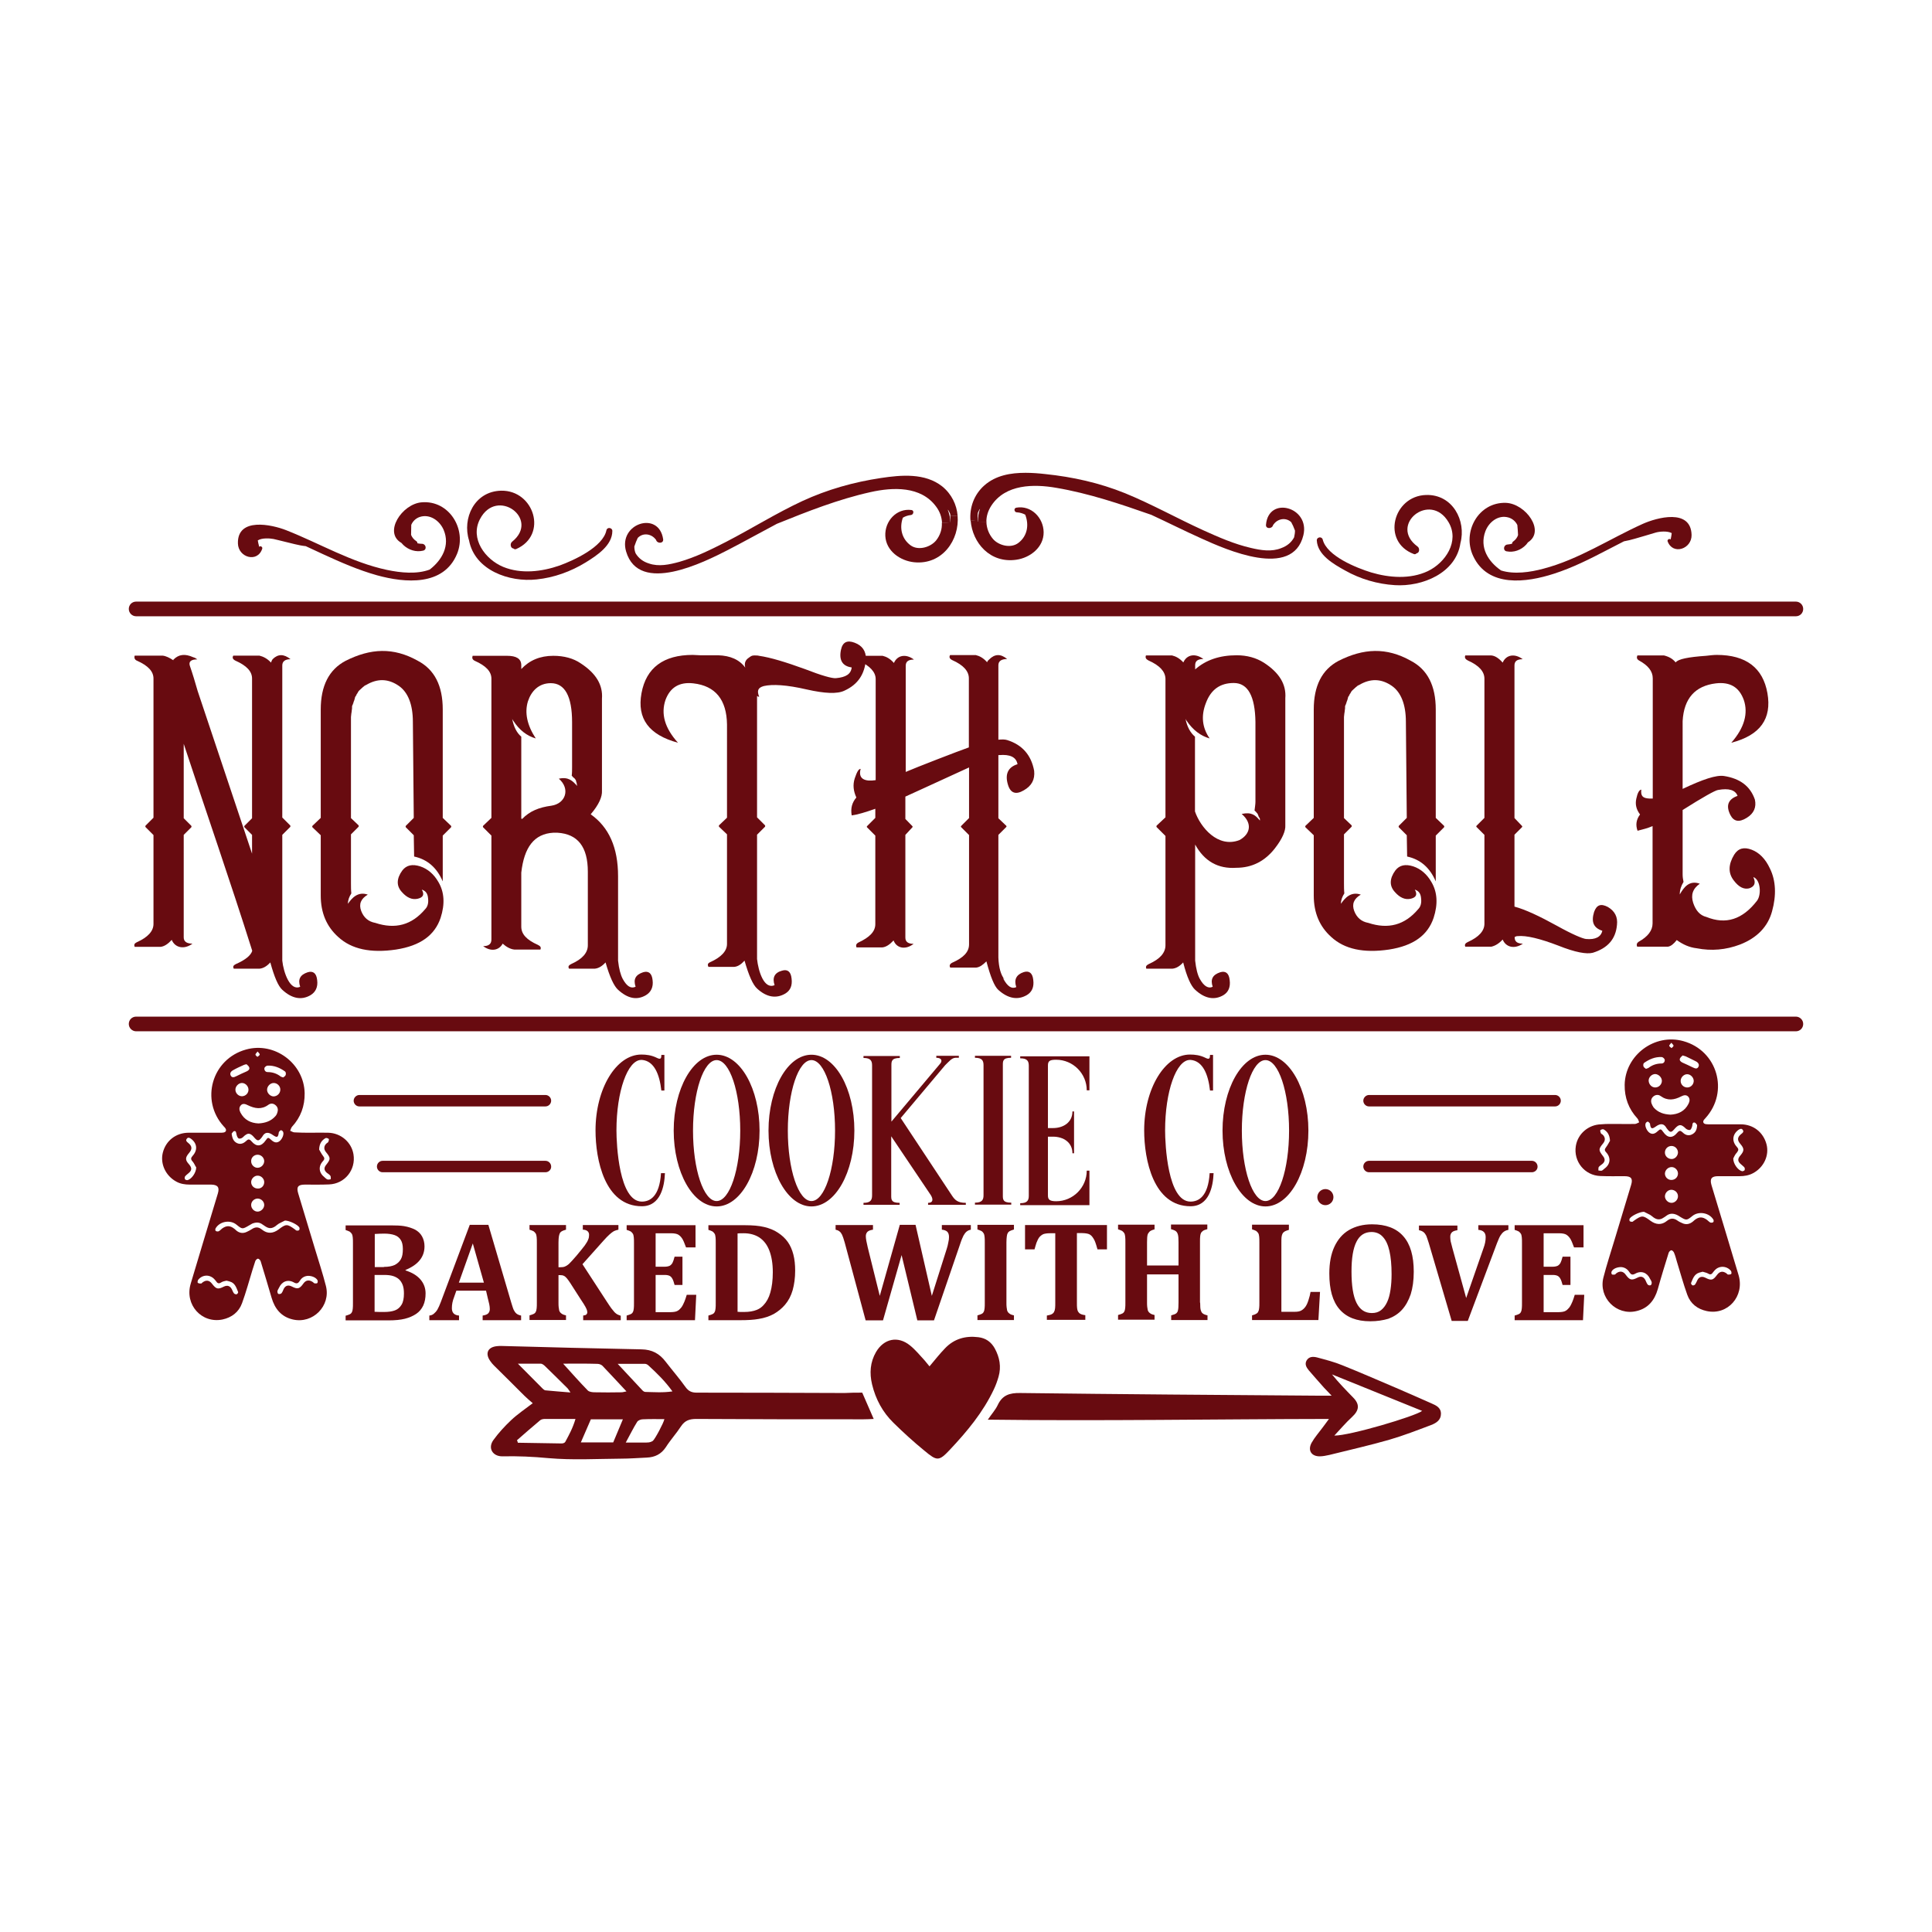 <?xml version="1.0" encoding="utf-8"?>
<!-- Generator: Adobe Illustrator 22.0.0, SVG Export Plug-In . SVG Version: 6.00 Build 0)  -->
<svg version="1.1" id="Layer_1" xmlns="http://www.w3.org/2000/svg" xmlns:xlink="http://www.w3.org/1999/xlink" x="0px" y="0px"
	 viewBox="0 0 1080 1080" style="enable-background:new 0 0 1080 1080;" xml:space="preserve">
<style type="text/css">
	.st0{fill:#680B10;}
</style>
<g>
	<g>
		<g>
			<path class="st0" d="M918.2,292.9c8-3.6,27-8.8,27.4,6.1c0.2,7.9-10.5,11.5-13.4,3.6c-0.3-0.9,1-1.8,1.7-1
				c0.3-1.4,0.5-2.6,0.6-3.6c-2.4-1.3-6.8-0.9-8.9-0.3c-1.9,0.5-3.8,1.2-5.7,1.7c-4,1.1-8,2.5-12.1,3.2c-3.2,1.6-6.3,3.3-9.5,4.9
				c-9.6,5-19.3,9.9-29.6,13.2c-15.4,5-36.9,7.9-45.2-9.9c-6.3-13.4,2.9-30.2,18.3-29.7c11,0.4,22.3,15.8,12.3,22.1
				c-0.3,0.5-0.7,0.9-1,1.3c-2.8,3-6.9,4.5-10.9,3.7c-2.2-0.4-1.7-3.6,0.4-3.8c0.9-0.1,1.9-0.2,2.7-0.5c0-0.4,0.1-0.9,0.6-1.2
				c1.4-1,2.3-2.3,2.7-3.6c-0.1-1.9-0.2-3.7-0.4-5.6c-0.9-1.9-2.6-3.5-4.9-4.2c-5.8-1.7-11.1,2.6-13,7.8c-3.3,9,1.6,16.8,8.8,21.8
				c7.3,2.3,16.3,1,23.7-1C882.6,312.7,899.8,301.2,918.2,292.9z"/>
		</g>
		<g>
			<path class="st0" d="M797.1,276.7c15-0.5,22.6,14.5,19.3,26.8c-2.4,16.9-21.4,24.6-36.7,23.6c-9.7-0.6-19.3-3.4-27.8-8.2
				c-6.5-3.6-15.4-8.7-15.8-16.8c-0.1-1.9,2.8-2.4,3.3-0.5c2.3,9.3,19,15.9,27.1,18.4c10.1,3,21.8,3.9,31.6-0.7
				c9.9-4.7,17.9-16.7,11.7-27.3c-10.3-17.7-33.8,1.5-17.4,13.5c1.4,1,1.1,3.6-0.5,3.8c-0.4,0.4-0.9,0.7-1.6,0.4
				C772.1,302.8,778.7,277.3,797.1,276.7z"/>
		</g>
		<g>
			<path class="st0" d="M720,284.2c5.6,1.5,10.5,7.1,8.6,15c-6,24.7-43.3,8-56.8,1.9c-9.6-4.3-18.9-9-28.2-13.3
				c-17.4-6.1-34.9-12-53.1-15.1c-12.6-2.2-28.4-2.1-36.3,9.9c-1.9,2.9-2.9,6.1-2.8,9.3l-4.7-0.1c-0.1-2.5,0.3-5,1.1-7.3l-0.3,0.3
				c-0.3,0.6-0.6,1.3-0.9,1.9c-0.1,1.3-0.2,2.6-0.1,4l-4,0.4c-0.6-7.1,1.8-14.5,7.8-19.8c6.4-5.6,14.7-7,23-7c3.7,0,7.5,0.3,11,0.7
				c15.4,1.6,30.2,4.9,44.6,10.7c14.9,6.1,29,14,43.7,20.7c8.6,3.9,17.5,7.8,26.7,9.9c5.5,1.3,11.5,2.3,16.9,0.1
				c3.3-1.2,5.7-3.2,7.2-6c0.3-1.2,0.5-2.6,0.5-3.8c-0.7-1.9-1.4-3.5-2.1-4.7c-3.1-2.9-7.7-1.9-9.9,1.3c-0.1,0.1-0.1,0.1-0.2,0.2
				c-0.5,2.4-4.3,2.4-4-0.1C708.4,285.2,714.5,282.7,720,284.2z"/>
		</g>
		<g>
			<path class="st0" d="M568.1,283.8c8.2-1.5,15.2,5.5,15.3,13.7c0.1,8.4-7.5,14.3-15.3,15.4c-14.6,2.1-24.5-9.4-25.5-21.9l4-0.4
				c0,0.3,0.1,0.7,0.1,1l4.7,0.1c0.1,3.4,1.3,6.8,3.7,9.6c3.1,3.6,10,5.5,14.3,2.1c5-3.9,5.9-10.1,3.7-15.7
				c-1.3-0.7-2.9-1.2-4.6-1.3C567.1,286.5,566.4,284.2,568.1,283.8z"/>
		</g>
		<g>
			<path class="st0" d="M535.3,288.2c1.2,13.5-8.5,27.7-24.3,26.1c-7.8-0.8-15.7-6.3-16.1-14.7c-0.4-8.3,6.3-15.6,14.6-14.5
				c1.7,0.2,1.2,2.7-0.3,2.8c-1.7,0.2-3.2,0.7-4.5,1.5c-2,5.7-0.7,11.8,4.4,15.5c4.4,3.1,11.2,0.9,14.2-2.8c2.3-2.9,3.4-6.4,3.2-9.8
				l4.7-0.3c0-0.3,0.1-0.7,0.1-1c0-0.9,0-1.7-0.1-2.6L535.3,288.2z"/>
		</g>
		<g>
			<path class="st0" d="M535.3,288.2l-4,0.3c0-0.5-0.1-1-0.2-1.4c-0.3-0.6-0.6-1.3-1-1.9l-0.3-0.3c0.9,2.3,1.4,4.7,1.5,7.2l-4.7,0.3
				c-0.1-3.2-1.2-6.4-3.3-9.2c-8.5-11.6-24.2-10.9-36.7-8.1c-18,4-35.2,10.8-52.3,17.7c-9.1,4.8-18.2,9.9-27.5,14.7
				c-13.1,6.7-49.6,25.2-56.8,0.8c-4.6-15.6,18.3-23.1,20.7-6.9c0.4,2.5-3.4,2.7-4,0.3c-0.1-0.1-0.2-0.1-0.2-0.2
				c-2.4-3.1-7-3.9-10-0.8c-0.6,1.3-1.3,2.9-1.9,4.8c0,1.3,0.2,2.6,0.7,3.8c1.7,2.8,4.2,4.7,7.5,5.7c5.5,1.9,11.4,0.6,16.9-0.9
				c9.1-2.6,17.8-6.9,26.2-11.2c14.3-7.4,28-16,42.6-22.8c14.1-6.5,28.7-10.6,44-12.9c11.3-1.7,24.6-2.9,34.2,4.7
				C532,276.2,534.8,282.2,535.3,288.2z"/>
		</g>
		<g>
			<path class="st0" d="M339,296.4c0.4-1.9,3.3-1.5,3.3,0.4c0,8.1-8.6,13.7-14.9,17.6c-8.3,5.1-17.7,8.5-27.4,9.5
				c-15.3,1.7-34.6-5.1-37.8-21.8c-3.9-12.2,2.9-27.5,18-27.8c18.4-0.3,26.2,24.8,8.4,32.6c-0.6,0.3-1.2,0.1-1.6-0.3
				c-1.6-0.1-2.1-2.7-0.7-3.8c15.8-12.7-8.6-30.7-18-12.6c-5.7,10.9,2.9,22.5,13,26.7c10,4.1,21.6,2.7,31.6-0.8
				C320.8,313.2,337.1,305.8,339,296.4z"/>
		</g>
		<g>
			<path class="st0" d="M235.7,280.8c15.4-1.3,25.4,15.1,19.8,28.8c-7.5,18.2-29.1,16.3-44.7,12c-10.4-2.9-20.4-7.3-30.2-11.8
				c-3.2-1.5-6.5-3-9.7-4.5c-4.1-0.4-8.2-1.7-12.2-2.6c-1.9-0.4-3.8-1-5.8-1.4c-2.1-0.4-6.5-0.7-8.8,0.8c0.2,1,0.4,2.2,0.8,3.6
				c0.6-0.8,2,0,1.7,1c-2.6,8.1-13.4,5-13.6-2.9c-0.4-14.8,18.9-10.6,27-7.4c18.8,7.4,36.5,18,56.4,22.2c7.6,1.6,16.6,2.5,23.8-0.2
				c6.9-5.3,11.5-13.4,7.8-22.2c-2.2-5.1-7.7-9.1-13.4-7.2c-2.3,0.8-3.9,2.5-4.7,4.4c0,1.9-0.1,3.8-0.1,5.6c0.5,1.3,1.5,2.6,2.9,3.5
				c0.5,0.3,0.7,0.8,0.6,1.2c0.9,0.2,1.8,0.3,2.7,0.3c2.1,0.1,2.8,3.2,0.6,3.8c-4,1-8.1-0.3-11.1-3.1c-0.3-0.3-0.7-0.8-1.1-1.2
				C214.2,297.7,224.7,281.7,235.7,280.8z"/>
		</g>
	</g>
	<g>
		<path class="st0" d="M371.7,655.9c-0.3,7.2-2.4,18.4-12.9,18.4c-20.8,0-25.9-26.1-25.9-42.4c0-23.4,11.6-42.4,25.6-42.4
			c2.7,0,5.6,0.3,8.8,1.9c2.2,1.1,2.4,0,2.4-1.7h1.7v19.9h-1.7c-1-9-4-16.5-10.8-17.1c-0.1,0-0.3,0-0.4,0
			c-7.7,0-13.9,17.7-13.9,39.4c0,7.7,1.4,39.8,14.2,39.8c4.5,0,9.9-2.8,10.7-15.9H371.7z"/>
		<path class="st0" d="M424.6,632c0,23.4-10.7,42.4-24,42.4c-13.2,0-24-19-24-42.4c0-23.4,10.7-42.4,24-42.4S424.6,608.6,424.6,632z
			 M413.8,632c0-21.8-5.9-39.4-13.2-39.4s-13.2,17.7-13.2,39.4c0,21.8,5.9,39.4,13.2,39.4S413.8,653.8,413.8,632z"/>
		<path class="st0" d="M477.6,632c0,23.4-10.7,42.4-24,42.4c-13.2,0-24-19-24-42.4c0-23.4,10.7-42.4,24-42.4S477.6,608.6,477.6,632z
			 M466.8,632c0-21.8-5.9-39.4-13.2-39.4s-13.2,17.7-13.2,39.4c0,21.8,5.9,39.4,13.2,39.4S466.8,653.8,466.8,632z"/>
		<path class="st0" d="M539.9,672.4v1.1h-21.1v-1.1c2.7,0,3-1.8,1.6-4.2l-22.2-33v33c0,2.3-0.1,4.2,4.7,4.2v1.1h-20.2v-1.1
			c4,0,4.8-1.6,4.8-4.2v-72.6c0-2.6-0.8-4.2-4.8-4.2v-1.1H503v1.1c-4.7,0-4.7,2-4.7,4.2v31.4l27-32.1c1.7-1.7,1.2-3.6-1.9-3.6v-1.1
			h12.6v1.1c-0.2,0-1.7,0-1.9,0c-2.1,0.1-3.6,2.1-5.8,4.2L503.5,625l28.5,43.1C533.7,670.7,535.2,672.4,539.9,672.4z"/>
		<path class="st0" d="M560.6,595.5v72.6c0,2.3-0.1,4.2,4.7,4.2v1.1H545v-1.1c4,0,4.8-1.6,4.8-4.2v-72.6c0-2.6-0.8-4.2-4.8-4.2v-1.1
			h20.2v1.1C560.5,591.3,560.6,593.2,560.6,595.5z"/>
		<path class="st0" d="M609,609.5h-1.5v0c0-9.4-7.7-17.1-17.1-17.1c-3.6,0-4.6,0.7-4.6,3.2v35h2.8c6,0,10.9-3.3,10.9-9.3v0h0.9v23.4
			h-0.9v0c0-6-4.9-9.3-10.9-9.3h-2.8v32.9c0,2.3,1,3.2,4.6,3.2c9.4,0,17.1-7.7,17.1-17.1v0h1.5v19.3h-38.7v-1.1c4,0,4.8-1.6,4.8-4.2
			v-72.6c0-2.6-0.8-4.2-4.8-4.2v-1.1H609V609.5z"/>
		<path class="st0" d="M678.4,655.9c-0.3,7.2-2.4,18.4-12.9,18.4c-20.8,0-25.9-26.1-25.9-42.4c0-23.4,11.6-42.4,25.6-42.4
			c2.7,0,5.6,0.3,8.8,1.9c2.2,1.1,2.4,0,2.4-1.7h1.7v19.9h-1.7c-1-9-4-16.5-10.8-17.1c-0.1,0-0.3,0-0.4,0
			c-7.7,0-13.9,17.7-13.9,39.4c0,7.7,1.4,39.8,14.2,39.8c4.5,0,9.9-2.8,10.7-15.9H678.4z"/>
		<path class="st0" d="M731.4,632c0,23.4-10.7,42.4-24,42.4c-13.2,0-24-19-24-42.4c0-23.4,10.7-42.4,24-42.4
			C720.6,589.6,731.4,608.6,731.4,632z M720.6,632c0-21.8-5.9-39.4-13.2-39.4c-7.3,0-13.2,17.7-13.2,39.4c0,21.8,5.9,39.4,13.2,39.4
			C714.7,671.4,720.6,653.8,720.6,632z"/>
		<path class="st0" d="M745.4,669.2c0,2.5-2,4.5-4.5,4.5c-2.5,0-4.5-2.1-4.5-4.5s2-4.5,4.5-4.5C743.4,664.7,745.4,666.7,745.4,669.2
			z"/>
	</g>
	<g>
		<path class="st0" d="M96,525.4c-2.1,2.3-4.2,3.7-6.3,3.9H75.3c-0.5-1.2-0.2-1.9,1.2-2.6c6.3-2.8,9.3-6.3,9.3-10.2v-49.7l-4.4-4.4
			c-0.2-0.2-0.2-0.7,0-0.9l4.4-4.4v-77.8c0-4-3-7.2-9.3-10c-1.2-0.5-1.6-1.6-1.2-2.8h-0.2h15.8c1.9,0.2,3.9,1.2,6,2.6
			c0-0.2,0-0.5,0.2-0.5c2.8-2.8,6.3-3.3,10.9-1.2c0.9,0.2,1.6,0.7,2.3,1.2c-3.5,0-4.9,1.2-4.2,3.5c1.6,4.6,3,9.3,4.4,14.2l30.4,90.9
			v-10.5l-4.2-4.2c-0.2-0.2-0.2-0.7,0-0.9l4.2-4.2v-78.1c0-4-3-7.2-9.3-10c-1.4-0.7-1.9-1.6-1.2-2.8H145c2.1,0.5,4.4,1.6,6.5,3.9
			c0.2-0.7,0.5-1.4,0.9-1.9c3-3,6.3-3,10,0c-3,0-4.6,1.2-4.6,3.5v85l4.4,4.4c0.2,0.2,0.2,0.7,0,0.9l-4.4,4.4V537
			c0.7,6.7,4.4,17.2,10,14.6c-1.4-4.2,0-6.7,4.2-8.1c3-0.9,4.9,0.5,5.3,4.4c0.5,3.9-0.9,6.7-3.7,8.4c-5.1,3-10.5,1.9-15.8-3
			c-2.3-2.1-4.4-7-6.7-15.3c-1.9,2.1-3.9,3.3-6,3.5h-14.4c-0.7-1.2-0.2-1.9,1.2-2.6c5.3-2.3,8.4-4.9,9.1-7.4
			c-12.3-39-25.6-77.1-38.3-115.7v41.6l4.2,4.2c0.2,0.2,0.2,0.7,0,0.9l-4.2,4.2V524c0,2.3,1.6,3.5,4.9,3.5
			C102.9,531,97.8,529.8,96,525.4z"/>
		<path class="st0" d="M205.6,500.1c-3.9,2.3-5.1,5.3-3.7,9.1c1.4,3.7,4,6,7.9,6.7c11.2,3.7,20.4,1.2,27.9-7.7
			c1.4-1.4,1.9-3.5,1.6-6c-0.2-2.8-1.4-4.2-3.5-4.9c1.6,2.8,0.7,4.4-2.3,5.1c-3,0.7-6-0.5-8.8-3.7c-3.3-3.5-3-7.7,0.2-12.1
			c2.3-3,5.6-3.7,10-2.3c4.2,1.4,7.7,4.4,10.2,8.8c3.3,5.6,3.7,12.3,1.2,20c-3.3,9.8-11.4,15.6-24.9,17.7c-14.2,2.1-24.9-0.2-32.3-7
			c-6.5-5.8-9.8-13.5-9.8-23.2v-33.7l-4.6-4.4c-0.2-0.2-0.2-0.7,0-0.9l4.6-4.4v-60.6c0-13.2,4.6-22.3,13.9-27.2
			c13.9-7,26.7-7.7,40.4,0c9.3,4.9,13.9,13.9,13.9,27.2v60.6l4.6,4.4c0.2,0.2,0.2,0.7,0,0.9l-4.6,4.6v25.6
			c-3.3-7.7-8.6-12.3-16-13.9l-0.2-11.9l-4.4-4.4c-0.2-0.2-0.2-0.7,0-0.9l4.4-4.4l-0.5-53.7c0-9.8-2.8-16.5-7.7-20
			c-6-4.2-12.1-4.4-18.6-0.5h-0.2l-0.2,0.2c-0.2,0-0.2,0.2-0.5,0.2v0.2h-0.2v0.2h-0.2c-0.7,0.7-1.6,1.4-2.3,2.1
			c-0.7,0.5-0.9,1.6-1.6,2.3v0.2c-0.2,0.5-0.7,0.9-0.9,1.6v0.2c0,0.2-0.2,0.5-0.2,0.7c-0.2,0.5-0.2,0.9-0.5,1.4
			c0,0.2-0.2,0.5-0.2,0.7v0.2c0,0.2-0.2,0-0.2,0.2v0.2c-0.2,0.5-0.5,0.9-0.5,1.4v0.2v0.5v0.2c0,0.5-0.2,1.2-0.2,1.6v0.2l-0.2,1.2
			l-0.2,1.9v56.5l4.2,4c0.2,0.2,0.2,0.7,0,0.9l-4.2,4.2v27.2c0,1.9,0,4,0.2,5.8c-1.2,1.9-1.9,3.7-1.9,5.8
			C196.8,501.9,200.1,498.2,205.6,500.1z"/>
		<path class="st0" d="M291.4,487.8V518c0,4.2,3,7.4,9.3,10.2c1.4,0.7,1.9,1.4,1.4,2.6h-14.6c-2.1-0.2-4.4-1.4-6.5-3.3
			c-2.1,3.9-6.7,4.6-10.9,1.4c3.3,0,4.6-1.4,4.6-3.7v-58.1l-4.6-4.6c-0.2-0.2-0.2-0.7,0-0.9l4.6-4.4v-77.8c0-4-3-7.2-9.3-10
			c-1.4-0.7-1.6-1.6-1.2-2.8h19.3c5.1,0,7.9,1.6,7.9,5.3v2.1c4.6-4.9,10.5-7.4,17.9-7.4c6,0,11.2,1.4,15.3,4.2
			c8.6,5.6,12.5,12.1,11.9,19.8V442c0.2,3.3-1.6,7.7-6.3,13.2c10.2,7.2,15.3,18.6,15.3,34.6V537c0.5,4.6,1.4,7.9,2.6,10.2
			c2.3,4.2,4.6,5.6,7.2,4.4c-1.4-4.2,0-6.7,4.2-8.1c3-0.9,4.9,0.5,5.3,4.4c0.5,3.9-0.9,6.7-3.7,8.4c-5.1,3-10.2,1.9-15.6-3
			c-2.3-2.1-4.6-7-7-15.3c-1.9,2.1-3.9,3.3-6,3.5h-14.4c-0.7-1.2-0.2-1.9,1.2-2.6c6.3-2.8,9.3-6.3,9.3-10.5v-41.1
			c0-13.9-5.6-21.1-17-21.8h-2.3C298.6,466.1,293,473.6,291.4,487.8z M320.7,434.8v-0.2h-0.2l-0.2-0.2l-0.2-0.2
			c-0.2-0.2-0.2-0.5-0.5-0.5c0.2-1.6,0.2-3.5,0.2-4.9v-25.1c0-14.4-4-21.8-11.9-21.8c-6.7,0-10.9,4.4-12.8,10.2
			c-1.9,6.3-0.5,13.2,4.4,20.7c-4.9-1.4-9.1-4.6-12.5-9.8c-0.2-0.2-0.5-0.7-0.7-1.2c0.9,4.6,2.6,7.9,5.1,10v45.8l0.5,0.2
			c4.2-4.4,9.5-6.5,16.3-7.4c8.1-1.2,10.7-9.5,4.2-15.1c5.3-1.2,7.7,1.2,10.2,4V439c-0.2-0.5-0.2-0.7-0.2-1.2l-0.2-0.5
			c-0.2-0.2,0-0.5-0.2-0.7v-0.2c0-0.2-0.2-0.2-0.2-0.5l-0.5-0.5v-0.2L320.7,434.8z"/>
		<path class="st0" d="M416.6,373.2c-0.7-2.6,0.2-4.4,2.1-5.6c0.9-0.7,1.6-1.2,2.8-1.2h0.5c0.7,0,1.6,0,2.3,0.2
			c6.3,0.9,14.9,3.5,25.6,7.4c9.5,3.7,15.3,5.3,17.4,5.1c5.6-0.5,8.4-2.3,8.8-6c-5.1-0.7-7.2-4-6-9.8c0.9-4.4,3.5-5.6,7.7-4
			c4.2,1.6,6.3,4.6,6.3,9.1c-0.7,8.4-4.4,14.2-12.1,17.7c-4,1.9-10.9,1.6-21.1-0.7c-11.2-2.6-19.1-3-23.9-1.9c-3.3,0.9-4,2.6-2.6,6
			c-0.2,0-0.7,0-1.2-0.5v67.9l4.4,4.4c0.2,0.2,0.2,0.7,0,0.9l-4.4,4.4v69.5c0.7,6.7,3.9,17.2,9.8,14.6c-1.4-4.2,0-7,4.2-8.1
			c3-0.9,4.9,0.5,5.3,4.4c0.5,4-0.7,6.7-3.5,8.4c-5.1,3-10.5,2.1-15.8-2.8c-2.3-2.1-4.6-7.2-7-15.6c-1.9,2.1-3.7,3.3-5.8,3.5h-14.4
			c-0.5-1.2-0.5-1.9,0.9-2.6c6.3-2.8,9.5-6.3,9.5-10.2v-61.3l-4.4-4.2c-0.2-0.2-0.2-0.7,0-0.9l4.4-4.2V405
			c-0.2-13.9-6.5-21.6-18.8-23c-7.9-0.9-13,2.3-15.6,9.3c-2.6,7.7-0.5,15.6,7,23.9c-16.3-4.4-23-13.5-20.4-27.7
			c2.6-14.2,12.3-21.4,28.6-21.4c1.4,0,2.8,0.2,4.2,0.2h10C408.3,366.5,413.4,368.8,416.6,373.2z"/>
		<path class="st0" d="M541.6,417.8v-38.6c0-4-3-7.4-9.3-10.2c-1.4-0.7-1.9-1.6-1.2-2.8h14.4c2.1,0.5,4.2,1.6,6.3,4
			c0.2-0.7,0.7-1.2,1.2-1.6c3-3,6.3-3.3,10-0.2c-3.3,0-4.9,1.2-4.9,3.5v41.6c1.9-0.2,3.7-0.2,4.9,0.2c8.4,2.6,13.5,8.4,15.1,17.2
			c0.5,4.9-1.4,8.4-5.8,10.9c-4.4,2.6-7.4,1.6-8.8-3c-1.9-6,0-10,5.3-11.6c-0.7-4-4.2-5.6-10.2-5.1h-0.5v35.3l4.4,4.2
			c0.2,0.2,0.2,0.5,0,0.7l-4.4,4.4v68.6c0.2,5.6,1.4,9.8,3.5,12.3l-0.9-0.9c0.2,0.2,0.2,0.5,0.2,0.5c2.3,4.2,4.6,5.8,7.2,4.6
			c-1.4-4.2,0-7,4.2-8.4c3-0.9,4.9,0.5,5.3,4.4c0.5,3.9-0.7,6.7-3.5,8.4c-5.1,3-10.5,2.1-16-2.8c-2.3-2.1-4.4-7.4-6.7-16
			c-1.9,1.9-3.7,3.3-5.8,3.5h-14.4c-0.7-1.2-0.2-2.1,1.2-2.8c6.3-2.8,9.3-6,9.3-10.2v-61.1l-4.4-4.4c-0.2-0.2-0.2-0.5,0-0.7l4.4-4.4
			v-28.3c-23.7,10.9-35.6,16.3-35.6,16.3v12.5l3.9,4c0.2,0.2,0.2,0.5,0,0.7l-3.9,4.2v57.4c0,2.3,1.4,3.5,4.6,3.5
			c-4.4,3.5-9.5,2.6-11.2-1.9c-2.1,2.3-4.2,3.7-6.3,3.9h-14.4c-0.5-1.2-0.2-2.1,1.2-2.8c6-2.8,9.3-6,9.3-10.2v-49.5l-4.6-4.6
			c-0.2-0.2-0.2-0.5,0-0.7l4.6-4.6v-5.1c-5.3,1.9-10,3.3-13.2,3.7c-0.7-4,0.2-7.2,2.6-10c-1.6-3.5-2.1-7-0.9-10.7
			c1.2-3.5,2.1-5.3,3.3-5.3c-1.6,5.8,2.6,7.2,8.4,6.3v-56.5c0-4-3.3-7.4-9.3-10.2c-1.4-0.7-1.6-1.6-1.2-2.8h14.4
			c2.1,0.5,4.2,1.6,6.3,4c1.9-4.4,6.7-5.3,11.2-1.9c-3.3,0-4.6,1.2-4.6,3.5v59.3C512.1,429,535.6,419.9,541.6,417.8z"/>
		<path class="st0" d="M642,369.2c-1.4-0.7-1.9-1.6-1.4-2.8h14.6c2.1,0.5,4.2,1.6,6.3,3.9c1.9-4.4,6.7-5.3,11.2-1.9
			c-3.3,0-4.6,1.2-4.6,3.5v2.3c6-5.3,13.7-7.9,23.2-7.9c5.8,0,10.9,1.4,15.3,4.2c8.6,5.6,12.5,12.1,11.9,19.8v71.1
			c0.2,3-1.6,7.4-5.8,12.8c-5.6,7.2-12.8,10.9-21.6,10.9c-10.2,0.7-17.9-3.7-23-13V537c0.5,4.6,1.4,8.1,2.6,10.2
			c2.3,4.2,4.9,5.6,7.2,4.4c-1.4-4.2,0-6.7,4.2-8.1c3-0.9,4.9,0.5,5.3,4.4c0.5,3.9-0.7,6.7-3.5,8.4c-5.1,3-10.5,1.9-15.8-3
			c-2.3-2.1-4.6-7-6.7-15.3c-1.9,2.1-3.9,3.3-6,3.5h-14.6c-0.5-1.2,0-1.9,1.4-2.6c6.3-2.8,9.3-6.3,9.3-10.5v-61.1l-4.9-4.9
			c-0.2-0.2-0.2-0.7,0-0.9l4.9-4.6v-77.6C651.3,375.3,648.3,372,642,369.2z M701.3,453.1c0.2-1.9,0.5-3.5,0.5-4.9v-44.6
			c-0.2-14.4-4.2-21.8-12.1-21.8c-7.7,0-12.8,3.7-15.6,11.2c-2.8,7.2-2.1,13.7,2.1,19.8c-4.9-1.4-9.3-4.6-12.8-9.8
			c-0.2-0.2-0.5-0.7-0.7-1.2c0.9,4.6,2.8,7.9,5.3,10v41.8c3,8.8,12.8,20.7,24.9,16c6-3.3,7.4-9.3,1.2-14.6c5.6-1.2,7.7,0.7,10.2,3.7
			v-0.2v-0.7c0-0.2-0.2-0.7-0.5-0.9v-0.2l-0.2-0.2c-0.2-0.5-0.2-0.9-0.5-1.2V455c-0.2,0-0.2-0.5-0.5-0.5
			C702.4,454.1,701.7,453.4,701.3,453.1z"/>
		<path class="st0" d="M760.7,500.1c-3.9,2.3-5.1,5.3-3.7,9.1c1.4,3.7,4,6,7.9,6.7c11.2,3.7,20.4,1.2,27.9-7.7
			c1.4-1.4,1.9-3.5,1.6-6c-0.2-2.8-1.4-4.2-3.5-4.9c1.6,2.8,0.7,4.4-2.3,5.1c-3,0.7-6-0.5-8.8-3.7c-3.3-3.5-3-7.7,0.2-12.1
			c2.3-3,5.6-3.7,10-2.3c4.2,1.4,7.7,4.4,10.2,8.8c3.3,5.6,3.7,12.3,1.2,20c-3.3,9.8-11.4,15.6-24.9,17.7c-14.2,2.1-24.9-0.2-32.3-7
			c-6.5-5.8-9.8-13.5-9.8-23.2v-33.7l-4.6-4.4c-0.2-0.2-0.2-0.7,0-0.9l4.6-4.4v-60.6c0-13.2,4.6-22.3,13.9-27.2
			c13.9-7,26.7-7.7,40.4,0c9.3,4.9,13.9,13.9,13.9,27.2v60.6l4.6,4.4c0.2,0.2,0.2,0.7,0,0.9l-4.6,4.6v25.6
			c-3.3-7.7-8.6-12.3-16-13.9l-0.2-11.9l-4.4-4.4c-0.2-0.2-0.2-0.7,0-0.9l4.4-4.4l-0.5-53.7c0-9.8-2.8-16.5-7.7-20
			c-6-4.2-12.1-4.4-18.6-0.5h-0.2l-0.2,0.2c-0.2,0-0.2,0.2-0.5,0.2v0.2h-0.2v0.2h-0.2c-0.7,0.7-1.6,1.4-2.3,2.1
			c-0.7,0.5-0.9,1.6-1.6,2.3v0.2c-0.2,0.5-0.7,0.9-0.9,1.6v0.2c0,0.2-0.2,0.5-0.2,0.7c-0.2,0.5-0.2,0.9-0.5,1.4
			c0,0.2-0.2,0.5-0.2,0.7v0.2c0,0.2-0.2,0-0.2,0.2v0.2c-0.2,0.5-0.5,0.9-0.5,1.4v0.2v0.5v0.2c0,0.5-0.2,1.2-0.2,1.6v0.2l-0.2,1.2
			l-0.2,1.9v56.5l4.2,4c0.2,0.2,0.2,0.7,0,0.9l-4.2,4.2v27.2c0,1.9,0,4,0.2,5.8c-1.2,1.9-1.9,3.7-1.9,5.8
			C751.9,501.9,755.2,498.2,760.7,500.1z"/>
		<path class="st0" d="M840,525.2c-2.1,2.3-4.2,3.5-6.3,4h-14.6c-0.5-1.2,0-1.9,1.4-2.6c6.3-2.8,9.3-6.3,9.3-10.2v-49.7l-4.4-4.4
			c-0.2-0.2-0.2-0.5,0-0.7l4.4-4.4v-77.8c0-4-3-7.4-9.3-10.2c-1.4-0.7-1.9-1.6-1.4-2.8h14.6c2.1,0.2,4.2,1.6,6.3,4
			c1.9-4.4,6.7-5.3,11.2-1.9c-3.3,0-4.6,1.2-4.6,3.5v85.3l4.2,4.4c0.2,0.2,0.2,0.5,0,0.7l-4.2,4.2v40.2c6,1.6,13.9,5.3,23.7,10.7
			c8.8,4.9,14.4,7.2,16.3,7.4c5.3,0.5,8.4-1.2,9.1-4.6c-4.9-1.6-6.3-4.9-4.6-10.5c1.4-3.9,3.7-4.9,7.7-2.8c3.9,2.3,5.6,5.6,5.1,10
			c-0.7,7.9-5.1,13-13.5,15.6c-3.5,0.9-9.8-0.2-19.3-4c-10.2-3.9-17.9-5.8-22.8-5.3c-0.7,0-0.9,0.2-1.6,0.5v0.2
			c0,2.3,1.4,3.5,4.6,3.5C846.7,530.7,841.8,529.6,840,525.2z"/>
		<path class="st0" d="M922,446.4h1.9v-67.2c0-4-2.6-7.2-7.7-10c-1.2-0.7-1.4-1.6-0.9-2.8h14.9c2.8,0.7,4.9,1.9,6.5,3.9
			c1.4-1.9,7-3,17-3.7c1.9-0.2,4-0.5,6-0.5c16.3,0,25.8,7.2,28.3,21.4s-3.9,23.5-20.2,27.7c7.4-8.4,9.5-16.5,7-23.9
			c-2.6-7.2-7.7-10.2-15.6-9.3c-11.6,1.4-17.9,8.4-18.6,21.1V441c11.2-5.3,18.8-7.9,23.2-7.2c8.8,1.4,14.6,5.6,17.2,13.2
			c0.9,4.2-0.5,7.7-4.6,10.2c-4.2,2.6-7.2,2.1-9.1-1.6c-2.6-5.1-1.4-8.8,4-10.7c-1.2-3.3-4.9-4.4-10.9-3.3c-1.6,0.2-8.4,4-19.8,11.2
			v36c0,1.4,0.2,2.8,0.5,4.2c-1.4,2.3-2.1,4.6-2.1,7c2.3-4,5.3-8.1,11.2-6c-4,2.8-5.1,6.3-3.7,10.7c1.4,4.2,3.7,7,7.4,7.9
			c10.9,4.4,20.2,1.4,28.3-9.1c2.6-3.5,1.9-11.9-2.1-13.2c1.6,3.3,0.7,5.3-2.3,6.3c-3,0.7-5.8-0.7-8.6-4.4c-3.3-4.2-3-9.1,0.2-14.4
			c2.3-3.7,5.6-4.4,9.8-2.8c4.2,1.6,7.7,5.1,10.2,10.5c3.3,6.7,3.7,14.9,1.2,23.9c-2.3,8.6-8.4,14.9-17.9,18.6
			c-7.9,3-16,3.7-24.2,2.1c-4.2-0.5-7.7-2.1-11.2-4.6c-1.6,2.1-3.3,3.5-4.9,3.7h-17.2c-0.5-1.2-0.2-2.1,0.9-2.8
			c5.1-2.8,7.7-6.3,7.7-10.2v-54.4c-2.8,1.2-5.6,1.9-8.4,2.6c-1.2-3.3-0.7-6.3,1.4-9.1c-2.1-2.8-2.8-5.6-2.1-8.8
			c0.7-3.3,1.6-4.9,2.8-5.1C917.1,445,918.3,446.2,922,446.4z"/>
	</g>
	<g>
		<path class="st0" d="M226.7,710.2c3.6,1.1,6.4,2.8,8.3,5c1.9,2.2,2.9,4.8,2.9,7.8c0,2.6-0.4,4.8-1.3,6.8c-0.9,1.9-2.2,3.5-4,4.7
			c-1.8,1.2-3.9,2.1-6.3,2.7c-2.4,0.6-5.4,0.9-9.2,0.9h-23.9v-2.6c1-0.3,1.7-0.5,2.3-0.8c0.6-0.3,1-0.7,1.2-1.2
			c0.3-0.5,0.4-1.2,0.5-2c0.1-0.8,0.1-1.8,0.1-3.1v-33.5c0-1.2,0-2.2-0.1-3.1c-0.1-0.8-0.2-1.5-0.5-2c-0.3-0.5-0.7-0.9-1.2-1.3
			c-0.6-0.3-1.3-0.6-2.3-0.9v-2.6h25.5c2.9,0,5.3,0.1,7.1,0.4c2.4,0.4,4.5,1.1,6.3,2c1.6,0.9,2.9,2.1,3.8,3.7
			c0.9,1.6,1.4,3.5,1.4,5.6c0,5.9-3.5,10.3-10.6,13.2V710.2z M214.6,708.2c2.6,0,4.6-0.4,6.1-1.1c1.5-0.8,2.6-1.8,3.4-3.2
			c0.8-1.4,1.1-3.3,1.1-5.7c0-2.2-0.4-3.9-1.2-5.1c-0.8-1.3-2-2.2-3.5-2.7c-1.5-0.5-3.4-0.8-5.7-0.8c-1.8,0-3.6,0.1-5.3,0.2v18.5
			H214.6z M209.4,733.3c1.5,0.1,3.3,0.1,5.3,0.1c2.5,0,4.5-0.3,6.1-0.9c1.6-0.6,2.8-1.7,3.7-3.2c0.9-1.5,1.3-3.6,1.3-6.2
			c0-1.9-0.2-3.5-0.7-4.8c-0.5-1.3-1.2-2.4-2.1-3.2c-0.9-0.8-2-1.4-3.3-1.8c-1.3-0.4-2.9-0.6-4.9-0.6h-5.4V733.3z"/>
		<path class="st0" d="M271.7,721.5h-16.6l-1.3,3.7c-0.4,1-0.7,2-0.9,3c-0.2,1-0.3,2-0.3,3.1c0,2.5,1.3,3.9,4,4.1v2.6H240v-2.6
			c1-0.1,1.8-0.4,2.5-1c0.7-0.6,1.4-1.3,2-2.3c0.6-1,1.2-2.4,1.9-4.2l16.2-43.2H273l12.8,43.5c0.6,1.9,1,3.3,1.4,4.1
			c0.4,0.8,0.9,1.5,1.5,2c0.6,0.5,1.5,0.9,2.6,1.1v2.6h-21.5v-2.6c1.3-0.2,2.3-0.5,3-1.1c0.6-0.6,1-1.4,1-2.5c0-0.8-0.1-1.7-0.3-2.7
			c-0.2-1-0.5-2.2-0.9-3.7L271.7,721.5z M256.5,717h14l-6.2-21.9L256.5,717z"/>
		<path class="st0" d="M339.2,727.6c1,1.6,1.9,2.8,2.5,3.7c0.7,0.9,1.3,1.6,1.8,2.2c0.5,0.5,1,0.9,1.5,1.2c0.5,0.3,1.2,0.5,2,0.8
			v2.5H326v-2.6c0.9-0.1,1.5-0.3,1.8-0.6c0.3-0.3,0.5-0.7,0.5-1.2c0-0.4-0.1-0.8-0.2-1.2c-0.1-0.4-0.4-1-0.8-1.8
			c-0.4-0.8-1.3-2.2-2.7-4.3l-5.9-9.2c-0.7-1.1-1.4-2-1.9-2.6c-0.5-0.6-1.1-1.1-1.6-1.3c-0.5-0.3-1.3-0.4-2.2-0.4h-0.8v15.4
			c0,0.9,0,1.8,0.1,2.5c0.1,0.8,0.2,1.4,0.3,1.9c0.2,0.5,0.4,0.9,0.7,1.2c0.3,0.3,0.7,0.6,1.2,0.9c0.5,0.2,1.2,0.5,1.9,0.6v2.6
			h-20.4v-2.6c1-0.3,1.7-0.5,2.3-0.8c0.6-0.3,1-0.7,1.2-1.2c0.3-0.5,0.4-1.2,0.5-2c0.1-0.8,0.1-1.8,0.1-3.1v-33.5
			c0-1.2,0-2.2-0.1-3.1c-0.1-0.8-0.2-1.5-0.5-2c-0.3-0.5-0.7-0.9-1.2-1.3c-0.6-0.3-1.3-0.6-2.3-0.9v-2.6h20.4v2.6
			c-1.1,0.3-1.9,0.6-2.4,0.9c-0.5,0.3-0.9,0.7-1.1,1.2c-0.2,0.5-0.4,1.1-0.5,1.8c-0.1,0.7-0.2,1.8-0.2,3.3v13.8h0.8
			c1.2,0,2.1-0.1,2.8-0.4c0.7-0.3,1.4-0.7,2.2-1.4c0.7-0.7,2.2-2.2,4.3-4.7c2.1-2.5,3.6-4.4,4.6-5.7c0.9-1.3,1.6-2.4,1.9-3.3
			c0.4-0.9,0.5-1.7,0.5-2.6c0-0.9-0.3-1.6-0.9-2.1c-0.6-0.5-1.5-0.8-2.6-0.8v-2.6h19.9v2.6c-1,0.2-1.8,0.5-2.5,0.8
			c-0.7,0.4-1.5,1-2.4,1.8c-0.9,0.8-2.1,2-3.5,3.6l-11.7,13.1L339.2,727.6z"/>
		<path class="st0" d="M388.8,684.9v12.4h-5.3c-0.9-2.5-1.6-4.1-2.2-5c-0.6-0.9-1.3-1.6-2.1-2.1c-0.8-0.5-2.2-0.8-4.2-0.8h-8.5v18.7
			h5.1c1.1,0,2-0.2,2.7-0.5c0.6-0.3,1.2-0.9,1.6-1.6c0.4-0.8,0.8-1.9,1.2-3.5h4.4v15.8h-4.4c-0.4-1.5-0.8-2.7-1.2-3.4
			c-0.4-0.8-1-1.4-1.6-1.7c-0.6-0.3-1.5-0.5-2.7-0.5h-5.1v20.8h8.4c0.9,0,1.7-0.1,2.3-0.2c0.6-0.1,1.2-0.3,1.7-0.6
			c0.5-0.3,1-0.7,1.4-1.2c0.5-0.5,0.9-1,1.2-1.6c0.3-0.6,0.7-1.3,1.1-2.3c0.4-0.9,0.8-2.2,1.3-3.8h5.3l-0.7,14.2h-38.2v-2.6
			c1-0.3,1.7-0.5,2.3-0.8c0.6-0.3,1-0.7,1.2-1.2c0.3-0.5,0.4-1.2,0.5-2c0.1-0.8,0.1-1.8,0.1-3.1v-33.5c0-1.2,0-2.2-0.1-3.1
			c-0.1-0.8-0.2-1.5-0.5-2c-0.3-0.5-0.7-0.9-1.2-1.3c-0.6-0.3-1.3-0.6-2.3-0.9v-2.6H388.8z"/>
		<path class="st0" d="M416.4,684.9c4.3,0,7.9,0.3,10.8,1c2.9,0.7,5.5,1.7,7.7,3.2c2.3,1.5,4.1,3.2,5.5,5.2c1.4,2,2.4,4.3,3.1,7
			c0.7,2.7,1,5.7,1,9c0,4-0.5,7.7-1.4,10.9c-0.9,3.2-2.4,6-4.3,8.2c-1.7,2-3.8,3.7-6.2,5.1c-2.4,1.3-5.3,2.3-8.5,2.8
			c-2.7,0.5-6.2,0.7-10.4,0.7h-17.7v-2.6c1-0.3,1.7-0.5,2.3-0.8c0.6-0.3,1-0.7,1.2-1.2c0.3-0.5,0.4-1.2,0.5-2
			c0.1-0.8,0.1-1.8,0.1-3.1v-33.5c0-1.2,0-2.2-0.1-3.1c-0.1-0.8-0.2-1.5-0.5-2c-0.3-0.5-0.7-0.9-1.2-1.3c-0.6-0.3-1.3-0.6-2.3-0.9
			v-2.6H416.4z M412.4,733.3c0.5,0.1,1.6,0.1,3.5,0.1c2.9,0,5.2-0.4,7.2-1.2c1.5-0.6,2.7-1.5,3.7-2.6c1.7-1.8,3-4.1,3.8-7
			c0.9-3.1,1.4-6.9,1.4-11.4c0-4.9-0.7-9-2-12.3c-1.3-3.3-3.2-5.6-5.6-7.2c-2.4-1.5-5.3-2.3-8.6-2.3c-1.6,0-2.8,0-3.5,0.1V733.3z"/>
		<path class="st0" d="M529.2,698.2c0.4-1.2,0.7-2.4,0.9-3.6c0.3-1.2,0.4-2.2,0.4-3.1c0-1.3-0.3-2.3-1-3c-0.7-0.6-1.7-1-3-1.1v-2.6
			h16.2v2.6c-1,0.2-1.8,0.6-2.4,1.1c-0.6,0.5-1.2,1.3-1.7,2.2c-0.5,1-1.2,2.6-1.9,4.8l-14.6,42.6h-9.3l-8.8-36.5l-10.4,36.5h-9.7
			l-11.7-43.5c-0.6-2.1-1.1-3.6-1.5-4.4c-0.4-0.8-0.9-1.5-1.5-1.9c-0.5-0.4-1.2-0.7-2.1-0.9v-2.6h20.9v2.6c-1.3,0.2-2.3,0.5-3,1.1
			c-0.6,0.6-1,1.4-1,2.5c0,1.4,0.4,3.5,1.1,6.4l6.7,27l11.2-39.7h8.8l9.1,39.7L529.2,698.2z"/>
		<path class="st0" d="M562.6,728.2c0,0.9,0,1.8,0.1,2.5c0.1,0.8,0.2,1.4,0.3,1.9c0.2,0.5,0.4,0.9,0.7,1.2c0.3,0.3,0.7,0.6,1.2,0.9
			c0.5,0.2,1.2,0.5,1.9,0.6v2.6h-20.4v-2.6c1-0.3,1.7-0.5,2.3-0.8c0.6-0.3,1-0.7,1.2-1.2c0.3-0.5,0.4-1.2,0.5-2
			c0.1-0.8,0.1-1.8,0.1-3.1v-33.6c0-1.2,0-2.3-0.1-3.1c-0.1-0.8-0.2-1.5-0.5-2c-0.3-0.5-0.7-1-1.2-1.3c-0.6-0.3-1.3-0.6-2.3-0.9
			v-2.6h20.4v2.6c-1.1,0.3-1.8,0.6-2.4,0.9c-0.5,0.3-0.9,0.7-1.1,1.2c-0.3,0.5-0.4,1.1-0.5,1.8c-0.1,0.8-0.2,1.9-0.2,3.3V728.2z"/>
		<path class="st0" d="M585.2,738v-2.6c1.1-0.2,2-0.4,2.6-0.7c0.6-0.3,1.1-0.7,1.4-1.3c0.3-0.5,0.5-1.2,0.6-2.1s0.1-1.9,0.1-3.1
			v-38.8h-3.1c-1.6,0-2.7,0.2-3.6,0.5c-0.8,0.4-1.5,0.9-2.2,1.7c-0.6,0.8-1.1,1.8-1.6,3.1c-0.4,1.3-0.8,2.5-1.1,3.7H573v-13.6h45.8
			v13.6h-5.3c-0.5-1.8-0.9-3.1-1.2-3.9c-0.3-0.8-0.6-1.5-1-2.1c-0.4-0.6-0.7-1.1-1.1-1.5c-0.4-0.4-0.8-0.7-1.2-0.9
			c-0.4-0.2-1-0.4-1.7-0.5c-0.7-0.1-1.5-0.2-2.6-0.2H602v38.8c0,1.4,0,2.4,0.1,3.1c0.1,0.7,0.2,1.3,0.4,1.7c0.2,0.4,0.5,0.8,0.8,1.1
			c0.3,0.3,0.7,0.5,1.2,0.7c0.5,0.2,1.3,0.4,2.2,0.5v2.6H585.2z"/>
		<path class="st0" d="M670.9,728.2c0,2,0.1,3.4,0.3,4.1c0.2,0.7,0.5,1.4,1,1.8c0.5,0.5,1.5,0.9,2.8,1.2v2.6h-20.3v-2.6
			c1.5-0.4,2.5-0.8,2.9-1.2c0.4-0.4,0.8-0.9,0.9-1.7c0.2-0.7,0.3-2.2,0.3-4.4v-15.6h-17.6v15.6c0,0.9,0,1.8,0.1,2.5
			c0.1,0.8,0.2,1.4,0.3,1.9c0.2,0.5,0.4,0.9,0.7,1.2c0.3,0.3,0.7,0.6,1.2,0.9c0.5,0.2,1.2,0.5,1.9,0.6v2.6h-20.4v-2.6
			c1-0.3,1.7-0.5,2.3-0.8c0.6-0.3,1-0.7,1.2-1.2c0.3-0.5,0.4-1.2,0.5-2c0.1-0.8,0.1-1.8,0.1-3.1v-33.5c0-1.2,0-2.2-0.1-3.1
			c-0.1-0.8-0.2-1.5-0.5-2c-0.3-0.5-0.7-0.9-1.2-1.3c-0.6-0.3-1.3-0.6-2.3-0.9v-2.6h20.4v2.6c-1.4,0.4-2.3,0.8-2.8,1.3
			c-0.5,0.5-0.9,1.1-1.1,1.8c-0.2,0.8-0.3,2.1-0.3,4.1v13h17.6v-13c0-2-0.1-3.3-0.3-4.1c-0.2-0.8-0.5-1.4-1-1.9
			c-0.5-0.5-1.5-0.9-2.9-1.3v-2.6h20.3v2.6c-1.1,0.3-2,0.6-2.5,1c-0.5,0.4-0.9,0.8-1.1,1.3c-0.2,0.5-0.4,1.2-0.4,1.8
			c-0.1,0.7-0.1,1.7-0.1,3.1V728.2z"/>
		<path class="st0" d="M720.5,684.9v2.6c-0.9,0.3-1.7,0.5-2.2,0.8c-0.5,0.3-1,0.7-1.3,1.2c-0.3,0.5-0.5,1.2-0.6,2
			c-0.1,0.8-0.1,1.8-0.1,3.1v38.7h7.5c1.5,0,2.7-0.2,3.6-0.7s1.7-1.2,2.4-2.2c0.7-1,1.2-2.2,1.7-3.8c0.5-1.6,0.9-3,1.1-4.4h5.3
			l-0.9,15.7h-37.1v-2.6c1-0.3,1.7-0.5,2.3-0.9c0.6-0.3,1-0.7,1.2-1.3c0.3-0.5,0.4-1.2,0.5-2c0.1-0.8,0.1-1.8,0.1-3.1v-33.5
			c0-1.2,0-2.2-0.1-3.1c-0.1-0.8-0.2-1.5-0.5-2c-0.3-0.5-0.7-0.9-1.2-1.3c-0.6-0.3-1.3-0.6-2.3-0.9v-2.6H720.5z"/>
		<path class="st0" d="M766,738.6c-7.6,0-13.3-2.2-17.2-6.7s-5.7-11.1-5.7-20c0-5.8,0.9-10.8,2.8-14.9c1.9-4.1,4.6-7.3,8.2-9.4
			s7.9-3.2,12.9-3.2c7.7,0,13.6,2.2,17.5,6.7c3.9,4.4,5.8,11,5.8,19.8c0,4.9-0.6,9.1-1.7,12.6c-1.2,3.5-2.8,6.4-4.9,8.7
			c-2.1,2.3-4.7,3.9-7.6,5C773,738.1,769.7,738.6,766,738.6z M755.5,710.8c0,7.8,0.9,13.7,2.8,17.5c1.9,3.8,4.7,5.7,8.6,5.7
			c2,0,3.7-0.5,5.1-1.6c1.4-1.1,2.5-2.6,3.4-4.5c0.9-1.9,1.5-4.2,1.9-6.9c0.4-2.6,0.6-5.5,0.6-8.7c0-5.2-0.4-9.5-1.2-13
			c-0.8-3.5-2-6.1-3.7-7.9c-1.6-1.8-3.8-2.7-6.3-2.7c-3.8,0-6.6,1.8-8.4,5.4C756.4,697.8,755.5,703.3,755.5,710.8z"/>
		<path class="st0" d="M829.3,697.7c0.4-1.1,0.7-2.1,0.9-3.1c0.2-1,0.3-2,0.3-3c0-1.3-0.3-2.2-1-2.9c-0.7-0.7-1.7-1.1-3.1-1.2v-2.6
			h16.8v2.6c-1,0.2-1.8,0.5-2.5,1c-0.7,0.5-1.3,1.2-1.9,2.1c-0.6,0.9-1.2,2.4-2,4.4l-16.3,43.4h-9l-12.8-43.5
			c-0.6-1.9-1.1-3.3-1.4-4.1c-0.4-0.8-0.9-1.5-1.5-2c-0.6-0.5-1.5-0.9-2.6-1.1v-2.6h21.5v2.6c-1.3,0.2-2.3,0.5-3,1.1
			c-0.6,0.6-1,1.4-1,2.5c0,0.9,0.1,1.7,0.2,2.5c0.2,0.8,0.5,2.1,1,3.9l7.7,27.9L829.3,697.7z"/>
		<path class="st0" d="M885.2,684.9v12.4h-5.3c-0.9-2.5-1.6-4.1-2.2-5c-0.6-0.9-1.3-1.6-2.1-2.1c-0.8-0.5-2.2-0.8-4.2-0.8h-8.5v18.7
			h5.1c1.1,0,2-0.2,2.7-0.5c0.6-0.3,1.2-0.9,1.6-1.6c0.4-0.8,0.8-1.9,1.2-3.5h4.4v15.8h-4.4c-0.4-1.5-0.8-2.7-1.2-3.4
			c-0.4-0.8-1-1.4-1.6-1.7c-0.6-0.3-1.5-0.5-2.7-0.5h-5.1v20.8h8.4c0.9,0,1.7-0.1,2.3-0.2c0.6-0.1,1.2-0.3,1.7-0.6
			c0.5-0.3,1-0.7,1.4-1.2c0.5-0.5,0.9-1,1.2-1.6c0.3-0.6,0.7-1.3,1.1-2.3c0.4-0.9,0.8-2.2,1.3-3.8h5.3l-0.7,14.2h-38.2v-2.6
			c1-0.3,1.7-0.5,2.3-0.8c0.6-0.3,1-0.7,1.2-1.2c0.3-0.5,0.4-1.2,0.5-2c0.1-0.8,0.1-1.8,0.1-3.1v-33.5c0-1.2,0-2.2-0.1-3.1
			c-0.1-0.8-0.2-1.5-0.5-2c-0.3-0.5-0.7-0.9-1.2-1.3c-0.6-0.3-1.3-0.6-2.3-0.9v-2.6H885.2z"/>
	</g>
	<g>
		<g>
			<path class="st0" d="M1003.9,344.5H76.1c-2.2,0-4.1-1.8-4.1-4.1s1.8-4.1,4.1-4.1h927.8c2.2,0,4.1,1.8,4.1,4.1
				S1006.2,344.5,1003.9,344.5z"/>
		</g>
	</g>
	<g>
		<g>
			<path class="st0" d="M1003.9,576.5H76.1c-2.2,0-4.1-1.8-4.1-4.1s1.8-4.1,4.1-4.1h927.8c2.2,0,4.1,1.8,4.1,4.1
				S1006.2,576.5,1003.9,576.5z"/>
		</g>
	</g>
	<g>
		<g>
			<path class="st0" d="M904.5,628.3c3.1,0,6.3,0.1,9.4,0c0.8,0,1.6-0.6,2.4-0.9c-0.3-0.8-0.5-1.7-1-2.2c-4.9-5.3-7.2-11.6-7.1-18.8
				c0.3-16.6,16.8-28.9,32.8-24.4c19.1,5.3,25.7,28.3,12.4,43c-0.3,0.3-0.5,0.6-0.8,0.9c-0.9,1.1-0.5,2.3,1,2.5
				c0.6,0.1,1.2,0.1,1.8,0.1c5.9,0,11.8,0,17.6,0c7.1,0,12.7,4.4,14.5,11.2c1.6,6.2-1.5,12.9-7.5,16.1c-2.4,1.3-5,1.7-7.6,1.7
				c-4,0-8,0-12,0c-3.6,0-4.7,1.4-3.7,4.9c2.7,8.8,5.3,17.7,8,26.5c2.4,8,4.8,16,7.2,24c3.4,11.7-6.1,22.5-17.8,20
				c-5.2-1.1-9.1-4.1-10.9-9.1c-2.2-6.1-3.9-12.4-5.8-18.5c-0.5-1.7-0.9-3.4-1.6-5c-0.2-0.6-1-1.4-1.5-1.4c-0.5,0-1.3,0.8-1.5,1.4
				c-2.1,6.8-4.2,13.5-6.1,20.4c-1.8,6.2-5.4,10.7-11.9,12.2c-11.2,2.7-21.3-7.5-18.5-18.7c1.8-7.1,4.1-14,6.2-21
				c3.1-10.3,6.2-20.5,9.3-30.8c1.1-3.6,0-4.9-3.7-4.9c-4.5,0-9,0.1-13.5-0.1c-8.8-0.3-15.1-8.2-13.7-16.8c1.1-6.8,7-11.9,14.1-12.1
				C898.1,628.2,901.3,628.3,904.5,628.3C904.5,628.3,904.5,628.3,904.5,628.3z M933.8,623.1c4.3-0.2,8-1.9,10.1-6.1
				c0.7-1.4,0.9-2.9-0.3-4.1c-1.2-1.1-2.6-0.6-3.8,0c-3.9,2-7.6,2.6-11.5-0.2c-1.2-0.9-2.7-0.8-3.9,0.1c-1.3,1-1.7,2.4-1.2,4
				c0.3,0.8,0.7,1.6,1.2,2.3C926.9,621.9,930,622.9,933.8,623.1z M919,677.4c-2.5,0-7.1,2.3-8,3.8c-0.2,0.4-0.2,1.1,0,1.4
				c0.3,0.3,0.9,0.4,1.4,0.4c0.4,0,0.7-0.5,1.1-0.7c4.3-3,4.9-3,9.1,0.1c3.1,2.3,6.3,2.5,9.2,0.1c2.1-1.7,3.9-1.6,5.9-0.2
				c0.8,0.6,1.7,1,2.6,1.4c2.2,1.1,4.3,0.6,6.1-0.9c0.3-0.3,0.6-0.5,0.9-0.8c2.4-1.9,4.4-1.9,6.9-0.1c0.7,0.5,1.2,1.2,1.9,1.5
				c0.4,0.2,1.2,0.1,1.6-0.2c0.3-0.2,0.3-1.1,0.1-1.4c-2.3-3.9-8.2-4.9-11.7-2.1c-3.2,2.6-3.4,2.6-6.9,0.5c-0.6-0.4-1.2-0.8-1.9-1.1
				c-2.1-0.9-4-0.9-5.9,0.6c-0.5,0.4-1,0.7-1.5,1c-1.9,1.3-3.6,1.2-5.5-0.1c-0.7-0.5-1.3-1.1-2-1.5
				C921.1,678.4,919.7,677.8,919,677.4z M948.7,628.9c-0.3-0.3-0.7-1.2-1.4-1.4c-1.2-0.2-1.2,0.9-1.3,1.8c-0.2,0.8-0.6,2-1.2,2.3
				c-0.6,0.3-1.9-0.2-2.4-0.7c-3.1-3.2-4.4-2-6.7,0.6c0,0-0.1,0.1-0.1,0.1c-1.3,1.5-2.1,1.4-3.3-0.1c-0.2-0.3-0.5-0.6-0.7-0.9
				c-1.4-2.5-3.2-2.9-6.1-0.8c-2,1.4-2.7,1.3-3.1-1.2c0-0.2,0-0.5-0.1-0.6c-0.4-0.4-0.8-1-1.2-1c-0.4,0-1.1,0.6-1.2,1
				c-0.6,1.5,0.8,4.4,2.3,5.3c1.4,0.9,2.8,0.6,4.4-0.9c1.6-1.5,1.9-1.4,3.1,0.3c2.4,3.5,5.2,3.8,7.9,0.5c1.2-1.4,1.8-1.3,3.1-0.1
				c1.3,1.3,3.1,2,5,1.1C947.8,633.2,948.6,631.6,948.7,628.9z M900,637.7c-0.2-3.4-1.5-5.2-3.6-6.4c-0.4-0.2-1.4,0.1-1.8,0.5
				c-0.2,0.3,0.1,1.2,0.3,1.7c0.2,0.4,0.7,0.5,1,0.8c1.5,1.4,1.6,3.2,0.3,4.8c-2.7,3.3-2.7,3.8-0.1,7.2c1.3,1.6,1.2,3.1-0.4,4.4
				c-0.7,0.6-1.5,1-2,1.7c-0.3,0.5-0.1,1.2-0.2,1.9c0.6,0,1.3,0.3,1.9,0.1c0.6-0.2,1-0.8,1.6-1.2c3.3-2.4,3.6-6.1,0.8-9.1
				c-1-1.1-0.8-1.7,0-2.8C898.8,640,899.5,638.5,900,637.7z M968.9,647.6c0,3.1,2.7,6.6,4.9,7.1c0.4,0.1,1.1-0.2,1.4-0.5
				c0.2-0.3,0.2-1.1,0-1.5c-0.5-0.7-1.3-1.2-1.9-1.8c-2-1.6-2.1-3.1-0.4-5c2.2-2.6,2.2-3.8,0-6.4c-1.9-2.2-1.8-3.8,0.6-5.7
				c0.8-0.6,1.4-1.2,0.7-2.2c-0.7-1-1.6-0.5-2.4,0c-3.4,2.5-3.8,6.4-0.9,9.5c1,1.1,1.1,1.8,0.1,3.1
				C969.8,645.4,969.3,646.9,968.9,647.6z M951.8,710.9c-0.8,0.2-1.3,0.3-1.9,0.5c-2.9,0.9-3.6,3.5-4.6,5.8
				c-0.1,0.3,0.4,1.2,0.8,1.3c0.4,0.2,1.2-0.1,1.5-0.5c0.5-0.7,0.8-1.5,1.2-2.3c0.9-1.9,2.5-2.4,4.4-1.5c3.5,1.8,4.4,1.5,6.7-1.6
				c1.5-2,3.3-2.2,5.3-0.7c0.3,0.2,0.5,0.6,0.8,0.6c0.6,0,1.4,0,1.8-0.4c0.2-0.2,0.1-1.3-0.2-1.7c-1.8-2.2-4.9-2.9-7.4-1.6
				c-1,0.5-1.8,1.4-2.5,2.3c-0.8,1.2-1.5,1.7-2.9,0.8C953.9,711.4,952.7,711.2,951.8,710.9z M906.2,708.3c-2.2,0-4.4,0.9-5.2,2.3
				c-0.3,0.4-0.3,1.3,0,1.7c0.2,0.3,1,0.3,1.6,0.2c0.3,0,0.6-0.4,0.9-0.7c2-1.5,3.9-1.2,5.3,0.8c2.2,3,3.3,3.3,6.6,1.6
				c1.9-1,3.4-0.5,4.4,1.4c0.4,0.8,0.7,1.8,1.3,2.5c0.3,0.4,1.3,0.6,1.7,0.3c0.4-0.2,0.6-1.1,0.5-1.6c-0.1-0.7-0.6-1.3-0.9-1.9
				c-1.6-3.5-4.9-4.8-8.3-2.9c-1.6,0.9-2.4,0.5-3.3-0.9C909.7,709.3,908,708.4,906.2,708.3z M920.1,597.5c0.7-0.3,1.1-0.3,1.5-0.6
				c2.1-1.6,4.5-2.4,7.2-2.4c1.3,0,1.9-1.1,1.8-2.1c-0.1-0.6-1.1-1.5-1.7-1.5c-3.7-0.2-6.9,1.2-9.9,3.3c-0.4,0.3-0.5,1.3-0.3,1.9
				C918.9,596.7,919.6,597.1,920.1,597.5z M925.3,607.9c2,0,3.7-1.7,3.7-3.7c0-1.9-1.8-3.7-3.7-3.8c-1.9,0-3.7,1.7-3.7,3.7
				C921.7,606.2,923.3,607.9,925.3,607.9z M939.5,604.1c-0.1,2,1.5,3.7,3.5,3.8c2,0.1,3.7-1.5,3.8-3.5c0.1-1.9-1.6-3.8-3.5-3.9
				C941.4,600.4,939.6,602.1,939.5,604.1z M938,668.7c0-2-1.7-3.6-3.7-3.6c-1.9,0-3.5,1.6-3.6,3.6c0,1.9,1.7,3.7,3.7,3.7
				C936.3,672.4,938,670.7,938,668.7z M938,644.3c0-2-1.6-3.7-3.6-3.7c-2,0-3.6,1.5-3.7,3.5c-0.1,2,1.5,3.7,3.6,3.8
				C936.2,648,937.9,646.3,938,644.3z M934.3,659.6c2.1,0,3.7-1.6,3.7-3.6c0-2-1.8-3.7-3.7-3.6c-1.9,0.1-3.5,1.7-3.6,3.6
				C930.7,658,932.3,659.6,934.3,659.6z M940.6,590c-0.5,0.5-1.2,1-1.5,1.7c-0.4,1.1,0.4,1.8,1.4,2.3c1.9,0.9,3.9,1.7,5.8,2.7
				c1.6,0.8,2.5,0.8,3.1-0.3c0.6-1,0.2-2.2-1.2-3c-1.9-1-3.9-1.9-5.9-2.9C941.9,590.4,941.4,590.2,940.6,590z M934.3,582.9
				c-0.6,0.8-1.3,1.4-1.2,1.7c0.1,0.5,0.9,0.9,1.3,1.3c0.4-0.4,1.1-0.9,1.1-1.3C935.6,584.2,934.9,583.7,934.3,582.9z"/>
		</g>
	</g>
	<g>
		<g>
			<path class="st0" d="M173.9,633.2c3.2,0,6.4-0.1,9.6,0c7.1,0.2,13,5.3,14.1,12.1c1.4,8.7-4.9,16.5-13.7,16.8
				c-4.5,0.2-9,0.1-13.5,0.1c-3.8,0-4.8,1.3-3.7,4.9c3.1,10.3,6.2,20.5,9.3,30.8c2.1,7,4.4,13.9,6.2,21c2.8,11.1-7.3,21.3-18.5,18.7
				c-6.5-1.5-10.1-6-11.9-12.2c-2-6.8-4-13.6-6.1-20.4c-0.2-0.6-1-1.4-1.5-1.4c-0.5,0-1.3,0.8-1.5,1.4c-0.6,1.6-1,3.4-1.6,5
				c-1.9,6.2-3.6,12.5-5.8,18.5c-1.8,5-5.8,8-10.9,9.1c-11.7,2.4-21.3-8.3-17.8-20c2.4-8,4.8-16,7.2-24c2.7-8.8,5.3-17.7,8-26.5
				c1-3.4-0.1-4.8-3.7-4.9c-4,0-8,0-12,0c-2.7,0-5.3-0.4-7.6-1.7c-6-3.3-9-10-7.5-16.1c1.7-6.8,7.4-11.2,14.5-11.2
				c5.9,0,11.8,0,17.6,0c0.6,0,1.2,0,1.8-0.1c1.4-0.2,1.9-1.3,1-2.5c-0.2-0.3-0.5-0.6-0.8-0.9c-13.3-14.6-6.7-37.7,12.4-43
				c16-4.5,32.5,7.8,32.8,24.4c0.1,7.2-2.2,13.5-7.1,18.8c-0.5,0.6-0.7,1.5-1,2.2c0.8,0.3,1.6,0.9,2.4,0.9
				C167.6,633.2,170.7,633.2,173.9,633.2C173.9,633.2,173.9,633.2,173.9,633.2z M153.9,624c0.6-0.6,1-1.5,1.2-2.3
				c0.5-1.6,0.1-3-1.2-4c-1.2-1-2.7-1-3.9-0.1c-3.8,2.8-7.6,2.1-11.5,0.2c-1.2-0.6-2.7-1.2-3.8,0c-1.2,1.2-1,2.7-0.3,4.1
				c2.2,4.2,5.8,5.9,10.1,6.1C148.3,627.8,151.5,626.7,153.9,624z M155.9,684c-0.7,0.4-1.3,1-2,1.5c-1.9,1.3-3.5,1.4-5.5,0.1
				c-0.5-0.3-1-0.7-1.5-1c-1.9-1.5-3.8-1.4-5.9-0.6c-0.6,0.3-1.2,0.7-1.9,1.1c-3.6,2.1-3.7,2.1-6.9-0.5c-3.5-2.9-9.4-1.9-11.7,2.1
				c-0.2,0.4-0.2,1.2,0.1,1.4c0.4,0.3,1.2,0.4,1.6,0.2c0.7-0.3,1.3-1,1.9-1.5c2.5-1.8,4.5-1.8,6.9,0.1c0.3,0.2,0.6,0.5,0.9,0.8
				c1.8,1.6,3.9,2,6.1,0.9c0.9-0.4,1.8-0.9,2.6-1.4c2.1-1.4,3.8-1.5,5.9,0.2c3,2.4,6.1,2.2,9.2-0.1c4.2-3.2,4.8-3.2,9.1-0.1
				c0.4,0.3,0.7,0.7,1.1,0.7c0.5,0.1,1.2,0,1.4-0.4c0.2-0.3,0.2-1.1,0-1.4c-0.9-1.5-5.5-3.8-8-3.8
				C158.6,682.6,157.3,683.3,155.9,684z M132.5,639c1.9,0.9,3.6,0.2,5-1.1c1.2-1.2,1.9-1.3,3.1,0.1c2.7,3.2,5.5,3,7.9-0.5
				c1.2-1.8,1.5-1.8,3.1-0.3c1.6,1.5,3,1.8,4.4,0.9c1.5-0.9,2.9-3.8,2.3-5.3c-0.2-0.5-0.8-1-1.2-1c-0.4,0-0.9,0.6-1.2,1
				c-0.1,0.1,0,0.4-0.1,0.6c-0.4,2.5-1,2.6-3.1,1.2c-2.9-2.1-4.7-1.7-6.1,0.8c-0.2,0.3-0.4,0.6-0.7,0.9c-1.2,1.5-2,1.5-3.3,0.1
				c0,0-0.1-0.1-0.1-0.1c-2.2-2.6-3.6-3.8-6.7-0.6c-0.5,0.6-1.8,1-2.4,0.7c-0.6-0.3-1-1.4-1.2-2.3c-0.2-0.9-0.2-2-1.3-1.8
				c-0.6,0.1-1.1,1.1-1.4,1.4C129.8,636.4,130.6,638.1,132.5,639z M180.6,646.2c0.8,1,1,1.7,0,2.8c-2.8,3-2.4,6.6,0.8,9.1
				c0.5,0.4,1,1,1.6,1.2c0.6,0.2,1.3,0,1.9-0.1c0-0.6,0.1-1.4-0.2-1.9c-0.5-0.7-1.3-1.2-2-1.7c-1.6-1.4-1.7-2.8-0.4-4.4
				c2.6-3.3,2.6-3.9-0.1-7.2c-1.3-1.6-1.2-3.4,0.3-4.8c0.3-0.3,0.8-0.5,1-0.8c0.2-0.5,0.5-1.4,0.3-1.7c-0.4-0.4-1.4-0.7-1.8-0.5
				c-2.1,1.2-3.5,3-3.6,6.4C178.9,643.4,179.6,644.9,180.6,646.2z M107.6,649.2c-1.1-1.2-0.9-2,0.1-3.1c2.9-3.2,2.5-7-0.9-9.5
				c-0.8-0.6-1.7-1-2.4,0c-0.7,0.9-0.1,1.6,0.7,2.2c2.3,1.8,2.5,3.5,0.6,5.7c-2.2,2.6-2.3,3.9,0,6.4c1.7,2,1.6,3.4-0.4,5
				c-0.7,0.6-1.4,1.1-1.9,1.8c-0.2,0.3-0.2,1.1,0,1.5c0.2,0.3,1,0.6,1.4,0.5c2.2-0.5,4.8-4,4.9-7.1
				C109.1,651.8,108.6,650.3,107.6,649.2z M123.6,716.9c-1.4,0.9-2.1,0.4-2.9-0.8c-0.7-0.9-1.5-1.8-2.5-2.3
				c-2.5-1.4-5.6-0.7-7.4,1.6c-0.3,0.4-0.5,1.5-0.2,1.7c0.4,0.4,1.2,0.4,1.8,0.4c0.3,0,0.5-0.4,0.8-0.6c2-1.5,3.8-1.3,5.3,0.7
				c2.4,3.1,3.3,3.3,6.7,1.6c1.9-0.9,3.4-0.4,4.4,1.5c0.4,0.8,0.7,1.7,1.2,2.3c0.3,0.4,1.1,0.6,1.5,0.5c0.4-0.1,1-1,0.8-1.3
				c-1-2.4-1.7-5-4.6-5.8c-0.5-0.2-1.1-0.3-1.9-0.5C125.7,716.1,124.5,716.3,123.6,716.9z M167.6,716c-0.9,1.4-1.7,1.8-3.3,0.9
				c-3.4-1.9-6.7-0.6-8.3,2.9c-0.3,0.7-0.8,1.3-0.9,1.9c-0.1,0.5,0.1,1.4,0.5,1.6c0.4,0.2,1.4,0,1.7-0.3c0.6-0.7,0.9-1.6,1.3-2.5
				c1-1.9,2.5-2.3,4.4-1.4c3.3,1.7,4.4,1.5,6.6-1.6c1.4-2,3.3-2.2,5.3-0.8c0.3,0.2,0.6,0.6,0.9,0.7c0.5,0.1,1.4,0.1,1.6-0.2
				c0.3-0.4,0.3-1.3,0-1.7c-0.9-1.4-3-2.3-5.2-2.3C170.4,713.3,168.7,714.1,167.6,716z M159.7,600.9c0.2-0.5,0.1-1.6-0.3-1.9
				c-2.9-2.1-6.2-3.5-9.9-3.3c-0.6,0-1.7,0.9-1.7,1.5c-0.1,1,0.5,2.1,1.8,2.1c2.7,0,5.1,0.8,7.2,2.4c0.3,0.3,0.8,0.3,1.5,0.6
				C158.8,602,159.5,601.5,159.7,600.9z M156.7,609.1c0-2-1.7-3.7-3.7-3.7c-1.9,0-3.7,1.8-3.7,3.8c0,1.9,1.8,3.7,3.7,3.7
				C155.1,612.8,156.7,611.1,156.7,609.1z M135.1,605.4c-1.9,0.1-3.6,2-3.5,3.9c0.1,2,1.9,3.6,3.8,3.5c2-0.1,3.6-1.8,3.5-3.8
				C138.8,607,137,605.3,135.1,605.4z M144,677.3c1.9,0,3.7-1.8,3.7-3.7c0-1.9-1.6-3.5-3.6-3.6c-2,0-3.7,1.6-3.7,3.6
				C140.4,675.6,142.1,677.3,144,677.3z M144.1,652.8c2-0.1,3.6-1.8,3.6-3.8c-0.1-1.9-1.7-3.5-3.7-3.5c-2,0-3.7,1.6-3.6,3.7
				C140.4,651.2,142.2,652.9,144.1,652.8z M147.7,660.8c0-1.9-1.7-3.6-3.6-3.6c-1.9-0.1-3.7,1.7-3.7,3.6c0,2,1.6,3.6,3.7,3.6
				C146.1,664.5,147.7,662.9,147.7,660.8z M136.1,595.4c-2,0.9-4,1.8-5.9,2.9c-1.4,0.8-1.8,1.9-1.2,3c0.6,1.1,1.6,1.1,3.1,0.3
				c1.9-1,3.8-1.8,5.8-2.7c1-0.5,1.8-1.1,1.4-2.3c-0.3-0.7-1-1.2-1.5-1.7C136.9,595.1,136.5,595.2,136.1,595.4z M142.8,589.5
				c0,0.5,0.7,0.9,1.1,1.3c0.5-0.4,1.2-0.8,1.3-1.3c0.1-0.4-0.6-0.9-1.2-1.7C143.4,588.6,142.8,589.1,142.8,589.5z"/>
		</g>
	</g>
	<g>
		<g>
			<path class="st0" d="M304.9,618.5h-104c-1.8,0-3.2-1.5-3.2-3.2s1.5-3.2,3.2-3.2h104c1.8,0,3.2,1.5,3.2,3.2
				S306.7,618.5,304.9,618.5z"/>
		</g>
		<g>
			<path class="st0" d="M304.9,655.3h-91c-1.8,0-3.2-1.5-3.2-3.2c0-1.8,1.5-3.2,3.2-3.2h91c1.8,0,3.2,1.5,3.2,3.2
				C308.2,653.8,306.7,655.3,304.9,655.3z"/>
		</g>
	</g>
	<g>
		<g>
			<path class="st0" d="M869.3,618.5h-104c-1.8,0-3.2-1.5-3.2-3.2s1.5-3.2,3.2-3.2h104c1.8,0,3.2,1.5,3.2,3.2
				S871.1,618.5,869.3,618.5z"/>
		</g>
		<g>
			<path class="st0" d="M856.3,655.3h-91c-1.8,0-3.2-1.5-3.2-3.2c0-1.8,1.5-3.2,3.2-3.2h91c1.8,0,3.2,1.5,3.2,3.2
				C859.6,653.8,858.1,655.3,856.3,655.3z"/>
		</g>
	</g>
	<g>
		<g>
			<path class="st0" d="M482,778.5c2.2,5,4.1,9.5,6.4,14.7c-2.2,0.1-3.9,0.2-5.7,0.2c-31.1,0-62.2,0-93.4-0.2
				c-3.8,0-6.4,0.8-8.6,4.1c-2.6,4-5.9,7.6-8.5,11.7c-2.6,3.9-6.1,5.6-10.6,5.8c-4.8,0.2-9.6,0.6-14.5,0.6
				c-13.5,0.1-27,0.9-40.6-0.3c-8.5-0.8-17.1-1.2-25.6-1c-5.4,0.1-8.4-4.5-5.1-9.1c2.9-4,6.3-7.7,9.9-11.1c3.6-3.4,7.8-6.2,12.1-9.5
				c-1.6-1.4-3.2-2.7-4.7-4.2c-5.6-5.6-11.2-11.2-16.9-16.8c-0.8-0.8-1.5-1.6-2.1-2.5c-3.1-4.3-1.5-7.9,3.8-8.4
				c0.8-0.1,1.6-0.1,2.3-0.1c26.1,0.7,52.2,1.4,78.4,1.9c5.9,0.1,10.1,2.4,13.5,6.9c3.7,4.8,7.7,9.4,11.2,14.3c1.7,2.3,3.5,3,6.2,3
				c27.5,0,55.1,0.1,82.6,0.2C475.5,778.5,478.6,778.5,482,778.5z M314.8,762.3c4.8,5.3,9.2,10.3,13.8,15c0.8,0.8,2.6,1,3.9,1
				c5,0.1,9.9,0.1,14.9,0c0.8,0,1.6-0.3,2.8-0.5c-4.7-5-9-9.7-13.4-14.3c-0.7-0.7-1.9-1.1-2.9-1.1
				C327.5,762.2,321.2,762.3,314.8,762.3z M289,805.1c0.2,0.5,0.4,0.9,0.5,1.4c8.2,0.1,16.3,0.3,24.5,0.4c0.7,0,1.7-0.3,2-0.9
				c2.1-3.9,4.2-7.7,5.7-12.8c-6.3,0-11.7,0-17.1,0c-0.9,0-2,0.2-2.6,0.7C297.6,797.6,293.3,801.3,289,805.1z M345.3,762.4
				c4.9,5.3,9.4,10.1,13.9,14.9c0.4,0.4,1,0.8,1.6,0.8c4.9,0.1,9.7,0.5,15.1-0.3c-4.1-5.7-8.6-10.1-13.3-14.4c-0.5-0.5-1.3-1-2-1
				C355.8,762.4,350.9,762.4,345.3,762.4z M330.3,793.4c-1.9,4.3-3.7,8.5-5.6,12.9c6.4,0,12.4,0,18.1,0c1.9-4.5,3.6-8.5,5.4-12.9
				C341.9,793.4,336.2,793.4,330.3,793.4z M289.5,762.3c5.1,5.1,9.4,9.5,13.8,13.9c0.4,0.4,1,0.9,1.5,1c4.4,0.4,8.8,0.8,14.1,1.2
				c-1-1.4-1.2-1.9-1.6-2.3c-4.2-4.2-8.4-8.3-12.6-12.4c-0.6-0.6-1.5-1.3-2.3-1.4C298.3,762.3,294.4,762.3,289.5,762.3z
				 M349.8,806.4c4,0,7.1,0,10.2,0c0.9,0,1.9,0,2.8-0.1c0.7-0.1,1.5-0.4,2.1-0.8c1.2-0.9,6.1-10.1,6.5-12.2c-4.1,0-8.1-0.1-12.1,0.1
				c-1.1,0-2.6,0.6-3.1,1.4C354,798.3,352.2,802,349.8,806.4z"/>
		</g>
		<g>
			<path class="st0" d="M742.9,793.2c-64,0.1-126.8,1.2-190.7,0.4c2.1-3.1,4.2-5.4,5.5-8.1c2.6-5.6,6.6-6.9,12.6-6.8
				c55.9,0.7,111.8,1.1,167.6,1.5c1.8,0,3.6,0,6.5,0c-1.9-2-3.1-3.2-4.2-4.4c-2.9-3.3-5.8-6.5-8.6-9.8c-1.3-1.6-2.4-3.4-1.2-5.5
				c1.4-2.3,3.7-2.2,5.8-1.7c4.8,1.3,9.6,2.5,14.2,4.4c10,4,19.8,8.3,29.7,12.5c6.7,2.9,13.4,5.8,20.1,8.8c2.5,1.1,5.3,2.3,5.3,5.8
				c0,3.6-2.7,5.2-5.5,6.3c-7.7,2.9-15.4,5.9-23.3,8.2c-11.1,3.2-22.3,5.7-33.5,8.5c-1.8,0.4-3.7,0.8-5.5,0.8
				c-4.7,0-6.8-3.4-4.5-7.6c1.7-3,4-5.6,6-8.3C740.4,796.7,741.3,795.3,742.9,793.2z M745.9,802.5c8.6,0.1,45.2-10.8,49.1-13.8
				c-17-6.9-33.7-13.6-50.4-20.4c3.7,4.6,7.7,8.7,11.7,12.8c3.9,3.9,3.6,7.2-0.5,11C752.2,795.4,749.2,799,745.9,802.5z"/>
		</g>
		<g>
			<path class="st0" d="M519.6,763.8c3.1-3.7,5.7-7,8.6-10c5.1-5.4,11.5-7.2,18.7-6.3c4.2,0.5,7.2,2.7,9.2,6.3
				c2.7,5,3.7,10.2,2.1,15.8c-0.7,2.4-1.5,4.7-2.6,7c-6,12.8-15,23.6-24.6,33.8c-6.2,6.6-7.2,6.4-14.3,0.5
				c-6-4.9-11.8-10.2-17.3-15.6c-6-5.9-9.9-13.1-11.9-21.4c-1.5-6.3-1.1-12.4,2.2-18.1c4.4-7.5,12.2-9.2,19-3.7
				c3,2.4,5.5,5.5,8.1,8.3C517.7,761.5,518.6,762.6,519.6,763.8z"/>
		</g>
	</g>
</g>
</svg>
